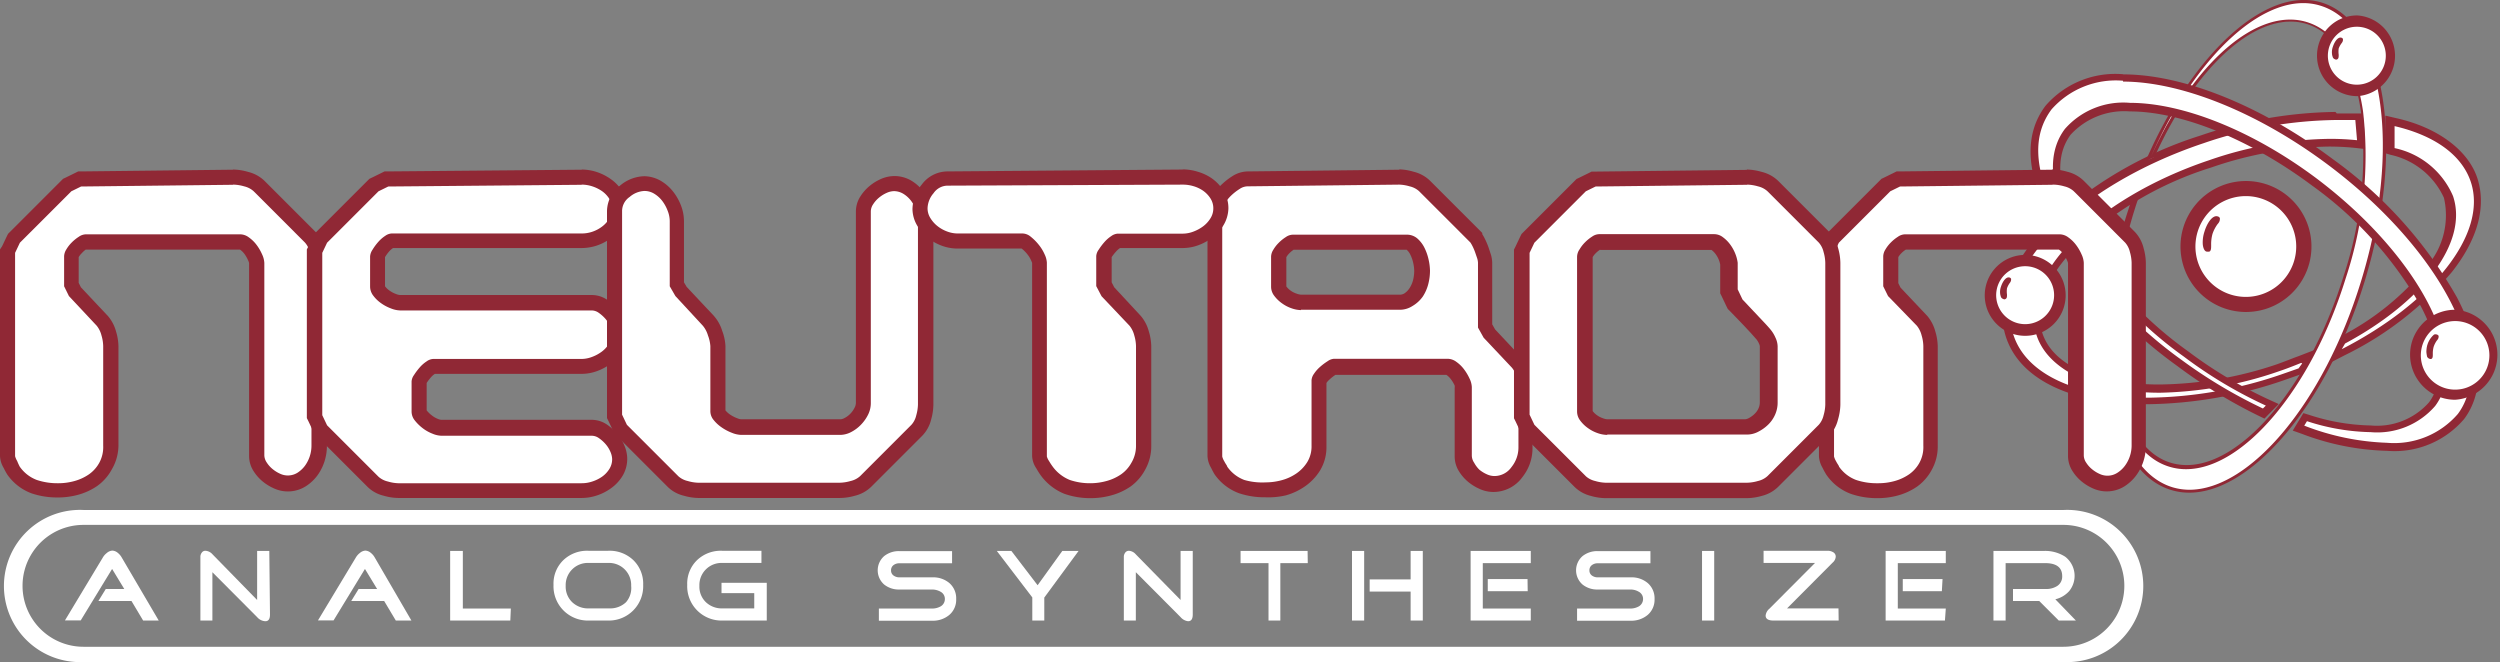 <svg xmlns="http://www.w3.org/2000/svg" viewBox="0 0 145.84 38.62"><rect x="0" y="0" width="145.84" height="38.62" fill="#808080" stroke="none"/><defs><style>.cls-1{fill:#fff;}.cls-2,.cls-3{fill:#902835;}.cls-3{stroke:#902835;stroke-miterlimit:10;stroke-width:2.46px;}</style></defs><title>neutronLogo</title><g id="Layer_2" data-name="Layer 2"><g id="Craig_Rework" data-name="Craig Rework"><g id="neutronLogo"><path class="cls-1" d="M125.35,23.39c-.51,0-1,0-1.5-.06l-.19,0-.07-.84.27,0a14.71,14.71,0,0,0,2.11.14,22.3,22.3,0,0,0,7-1.22c.31-.1.68-.25,1-.38l.9-.35-.67.94-.06,0-1,.35a24.91,24.91,0,0,1-7.81,1.37Zm-2.46-.18c-3-.45-5-1.72-5.6-3.59-1.29-3.83,3.74-9,11.2-11.5a24.93,24.93,0,0,1,7.81-1.36c.38,0,.76,0,1.13,0h.19l.14,1.64-.27,0a15,15,0,0,0-1.59-.08A22.15,22.15,0,0,0,129,9.56a20.31,20.31,0,0,0-7.89,4.63c-1.84,1.87-2.57,3.76-2,5.31.45,1.33,1.82,2.33,3.86,2.82l.14,0,.16.9Zm13.76-3.36.05,0c4.56-2.45,7-5.8,6.19-8.33a4.55,4.55,0,0,0-3.27-2.66l-.15,0,0-1.73.28.06c2.45.56,4.09,1.77,4.64,3.41,1,3.06-2.11,7.19-7.64,10l-.67.34Z"/><path class="cls-2" d="M136.29,7q.57,0,1.11,0l.1,1.18a15.21,15.21,0,0,0-1.61-.08,22.23,22.23,0,0,0-7,1.24c-6.71,2.25-11.22,6.83-10.08,10.23.49,1.47,2,2.47,4,3l.08.45c-2.78-.42-4.8-1.6-5.42-3.44-1.25-3.72,3.7-8.75,11.06-11.22A24.67,24.67,0,0,1,136.29,7m3.37.35c2.29.53,3.94,1.64,4.48,3.27,1,3.05-2.3,7.07-7.53,9.75l.19-.33c4.53-2.43,7.21-5.89,6.3-8.6a4.78,4.78,0,0,0-3.41-2.8l0-1.29m-5.39,13.85-.21.29-1,.35a24.66,24.66,0,0,1-7.74,1.36c-.51,0-1,0-1.48-.06l0-.38a14.9,14.9,0,0,0,2.14.15A22.49,22.49,0,0,0,133,21.64c.39-.13.87-.32,1.24-.47m2-14.64a25.15,25.15,0,0,0-7.88,1.38,23,23,0,0,0-8.93,5.25c-2.21,2.24-3.06,4.56-2.4,6.53s2.71,3.28,5.78,3.74l.61.09h0l.37,0c.49,0,1,.06,1.51.06a25.14,25.14,0,0,0,7.88-1.38l1-.35.13,0,.08-.11.21-.29.85-1.2-1.37.53-.22.08c-.33.13-.7.27-1,.38A22.07,22.07,0,0,1,126,22.43a14.49,14.49,0,0,1-2.08-.14l-.55-.08,0,.55,0,.38,0,.36-.11-.58-.08-.45-.05-.28-.28-.07c-2-.47-3.28-1.41-3.7-2.67-.5-1.48.21-3.28,2-5.09A20.09,20.09,0,0,1,129,9.77a21.93,21.93,0,0,1,6.85-1.22,14.83,14.83,0,0,1,1.56.08l.53.06,0-.53L137.84,7l0-.38-.38,0c-.37,0-.75,0-1.14,0Zm2.91.23,0,.57,0,1.29v.32l.3.09a4.47,4.47,0,0,1,3.12,2.51,4.54,4.54,0,0,1-1,4,15.52,15.52,0,0,1-5,4.07l-.11.06-.06.11-.19.33-.76,1.3,1.34-.69a19.23,19.23,0,0,0,6.25-4.86c1.52-1.93,2-3.81,1.49-5.43s-2.28-3-4.8-3.55l-.55-.13Z"/><path class="cls-1" d="M124.43,11.7c-.06.19-.12.38-.18.56-2.42,7.8-1.33,15.07,2.42,16.23s8.75-4.22,11.17-12S139.17,1.4,135.42.24c-3.24-1-7.44,3-10.08,9.06l.27-.12c2.41-5.35,6.11-8.71,9-7.82C138,2.42,139,9,136.8,16.15s-6.76,12-10.18,11-4.41-7.68-2.21-14.79c.07-.24.15-.48.23-.71Z"/><path class="cls-2" d="M127.71,28.74a3.61,3.61,0,0,1-1.07-.16c-1.85-.57-3.12-2.6-3.59-5.7a24.83,24.83,0,0,1,1.11-10.65c.06-.19.12-.38.18-.57v0l.44-.19-.07.19c-.09.26-.16.49-.23.71C122.32,19.4,123.28,26,126.65,27s7.89-3.85,10.07-10.91a22.48,22.48,0,0,0,1-9.63c-.41-2.76-1.53-4.55-3.15-5.06-2.79-.86-6.44,2.33-8.89,7.77v0l-.51.23.09-.21C128,3,132.25-.83,135.44.15c3.79,1.17,4.9,8.51,2.48,16.34C135.72,23.62,131.34,28.74,127.71,28.74ZM124.36,12.2l0,.1a24.65,24.65,0,0,0-1.1,10.57c.45,3,1.68,5,3.46,5.55a3.48,3.48,0,0,0,1,.15c3.54,0,7.84-5.08,10-12.12,2.4-7.74,1.34-15-2.36-16.12-3.07-.95-7.2,2.74-9.87,8.79h0c2.48-5.5,6.22-8.72,9.09-7.83,1.69.52,2.85,2.37,3.27,5.2a22.66,22.66,0,0,1-1,9.71c-2,6.49-6,11.17-9.32,11.17a3.29,3.29,0,0,1-1-.15c-3.46-1.07-4.48-7.76-2.26-14.91Z"/><path class="cls-1" d="M139.24,26.05a14.8,14.8,0,0,1-4.9-1l-.25-.09.39-.64.17.05a12.41,12.41,0,0,0,3.66.63,4.26,4.26,0,0,0,3.59-1.44c2.07-2.77-1-8.58-6.88-13-3.66-2.74-7.68-4.37-10.75-4.37a4.32,4.32,0,0,0-3.63,1.44c-.79,1.06-.87,2.51-.22,4.31l.05.15-.67.55-.12-.25c-1.27-2.61-1.33-4.63-.18-6.16a5.17,5.17,0,0,1,4.35-1.76c3.47,0,8,1.83,12.07,4.88a25,25,0,0,1,7.2,8c1.48,2.83,1.63,5.26.44,6.86a5.12,5.12,0,0,1-4.31,1.77Zm-7.33-2a29.24,29.24,0,0,1-4.78-2.92,25.45,25.45,0,0,1-6.17-6.3l-.1-.15.55-.58.15.25a22.42,22.42,0,0,0,5.94,6.28,25.82,25.82,0,0,0,4.76,2.84l.29.13-.5.51Z"/><path class="cls-2" d="M123.85,4.76c3.29,0,7.75,1.71,11.94,4.84,6.54,4.89,9.94,11.41,7.59,14.55a4.91,4.91,0,0,1-4.14,1.68,14.67,14.67,0,0,1-4.82-1l.16-.26a12.66,12.66,0,0,0,3.72.64,4.46,4.46,0,0,0,3.76-1.53c2.14-2.87-1-8.81-6.92-13.27-3.82-2.86-7.88-4.41-10.88-4.41a4.53,4.53,0,0,0-3.8,1.52c-.86,1.14-.91,2.68-.25,4.51l-.33.28c-1.21-2.49-1.32-4.43-.2-5.93a5,5,0,0,1,4.17-1.67m-2.47,9.74a22.66,22.66,0,0,0,6,6.34,25.92,25.92,0,0,0,4.8,2.87l-.17.17A28.82,28.82,0,0,1,127.27,21a25.36,25.36,0,0,1-6.12-6.24l.23-.24m2.47-10.19v0a5.38,5.38,0,0,0-4.53,1.85c-1.2,1.61-1.15,3.7.15,6.39l.25.51.43-.36.33-.28.24-.2-.11-.29c-.62-1.72-.56-3.1.19-4.1a4.23,4.23,0,0,1,3.45-1.35c3,0,7,1.62,10.62,4.32a22.13,22.13,0,0,1,6.37,7.08c1.22,2.35,1.39,4.32.46,5.57a4.05,4.05,0,0,1-3.41,1.35,12.19,12.19,0,0,1-3.59-.62l-.33-.1-.18.3-.16.26-.28.46.51.18a15,15,0,0,0,5,1,5.33,5.33,0,0,0,4.49-1.86c1.24-1.66,1.1-4.18-.42-7.09a25.22,25.22,0,0,0-7.26-8.08c-4.13-3.09-8.69-4.93-12.2-4.93Zm-2.39,9.46-.4.42-.23.24-.24.25.19.29A25.66,25.66,0,0,0,127,21.34a29.45,29.45,0,0,0,4.81,2.94l.29.14.22-.23.17-.17.44-.45-.57-.26a25.6,25.6,0,0,1-4.72-2.82,22.2,22.2,0,0,1-5.88-6.21l-.3-.5Z"/><path class="cls-1" d="M131,17.75a3.38,3.38,0,1,1,1.56-.39A3.37,3.37,0,0,1,131,17.75Z"/><path class="cls-2" d="M131,11.44a2.94,2.94,0,1,1-1.36.34,2.94,2.94,0,0,1,1.36-.34m0-.88h0a3.82,3.82,0,1,0,3.38,2,3.82,3.82,0,0,0-3.38-2Z"/><path class="cls-2" d="M129.36,12.7c.21.07-.22.38-.38.89s0,1.05-.2,1-.25-.54-.09-1.06S129.15,12.64,129.36,12.7Z"/><path class="cls-2" d="M128.81,14.68h-.06c-.14,0-.23-.2-.25-.44a2,2,0,0,1,.1-.73c.15-.5.48-1,.79-.88h0a.16.16,0,0,1,.11.1c0,.1,0,.2-.14.35a2.1,2.1,0,0,0-.29.56,2.24,2.24,0,0,0-.08.64c0,.2,0,.33-.09.39A.15.15,0,0,1,128.81,14.68Zm.5-1.89c-.13,0-.39.27-.54.76a1.79,1.79,0,0,0-.09.66c0,.15.06.25.11.28a1.41,1.41,0,0,0,0-.23,2.42,2.42,0,0,1,.09-.69,2.28,2.28,0,0,1,.32-.61,1.4,1.4,0,0,0,.11-.18Zm0,0h0l0-.09Z"/><path class="cls-1" d="M118.14,19.25a2,2,0,1,1,.94-.23A2,2,0,0,1,118.14,19.25Z"/><path class="cls-2" d="M118.14,15.53a1.69,1.69,0,1,1-.78.19,1.7,1.7,0,0,1,.78-.19m0-.66h0a2.36,2.36,0,1,0,2.09,1.26,2.36,2.36,0,0,0-2.09-1.26Z"/><path class="cls-2" d="M117.17,16.27c.12,0-.13.22-.22.52s0,.6-.12.57-.15-.31-.05-.61S117,16.23,117.17,16.27Z"/><path class="cls-2" d="M116.86,17.44h0a.21.21,0,0,1-.13-.11.88.88,0,0,1,0-.61c.1-.31.3-.59.5-.53h0a.13.13,0,0,1,.09.08c0,.07,0,.14-.08.24a1.18,1.18,0,0,0-.16.31,1.28,1.28,0,0,0,0,.36c0,.12,0,.21-.07.25A.12.12,0,0,1,116.86,17.44Zm0-.54a.87.87,0,0,0,0,.23A1.75,1.75,0,0,1,116.84,16.9Z"/><path class="cls-1" d="M143.22,23a2.3,2.3,0,1,1,1.06-.26A2.29,2.29,0,0,1,143.22,23Z"/><path class="cls-2" d="M143.22,18.73a2,2,0,1,1-.91.22,2,2,0,0,1,.91-.22m0-.66h0a2.63,2.63,0,0,0-2.51,1.85,2.63,2.63,0,0,0,2.51,3.4,2.63,2.63,0,0,0,0-5.25Z"/><path class="cls-2" d="M142.09,19.58c.14,0-.15.25-.25.6s0,.7-.14.66-.17-.36-.06-.71S142,19.53,142.09,19.58Z"/><path class="cls-2" d="M141.73,20.93h0a.23.23,0,0,1-.14-.12,1.28,1.28,0,0,1,.4-1.29.23.23,0,0,1,.18,0,.14.14,0,0,1,.09.08c0,.08,0,.15-.1.26a1.39,1.39,0,0,0-.19.37,1.48,1.48,0,0,0-.05.42c0,.14,0,.23-.07.28A.13.13,0,0,1,141.73,20.93Zm.28-1.24a.93.93,0,0,0-.27.47.91.91,0,0,0,0,.55s0-.06,0-.09a1.66,1.66,0,0,1,.06-.47,1.55,1.55,0,0,1,.22-.41Zm.06,0h0l0-.09Z"/><path class="cls-1" d="M137.51,5.27a2,2,0,1,1,.94-.23A2,2,0,0,1,137.51,5.27Z"/><path class="cls-2" d="M137.5,1.56a1.69,1.69,0,1,1-.79.19,1.69,1.69,0,0,1,.79-.19m0-.66a2.36,2.36,0,0,0-1.09.27,2.36,2.36,0,0,0,1.1,4.44,2.36,2.36,0,0,0,0-4.71Z"/><path class="cls-2" d="M136.53,2.29c.12,0-.13.22-.22.52s0,.61-.12.57-.15-.31-.05-.61S136.41,2.25,136.53,2.29Z"/><path class="cls-2" d="M136.22,3.46h0a.21.21,0,0,1-.13-.11.89.89,0,0,1,0-.62c.1-.31.3-.59.5-.53h0a.13.13,0,0,1,.09.08c0,.07,0,.14-.08.24a1.17,1.17,0,0,0-.17.31,1.3,1.3,0,0,0,0,.36c0,.12,0,.21-.07.26A.12.12,0,0,1,136.22,3.46Zm0-.55a.87.87,0,0,0,0,.25A1.8,1.8,0,0,1,136.2,2.91Z"/><path class="cls-3" d="M119.85,12.51"/><path class="cls-1" d="M120.37,38.62H4.88a4.44,4.44,0,1,1,0-8.87h115.5a4.44,4.44,0,1,1,0,8.87Zm-115.5-8a3.55,3.55,0,1,0,0,7.11h115.5a3.55,3.55,0,1,0,0-7.11Z"/><path class="cls-1" d="M9.26,36.2H8.35l-.68-1.14H5.74l.43-.7H7.25l-.71-1.17-1.83,3H3.79L6,32.52a.91.91,0,0,1,.23-.26.55.55,0,0,1,.32-.14.53.53,0,0,1,.32.13.94.94,0,0,1,.23.27Z"/><path class="cls-1" d="M15.75,35.85c0,.26-.09.39-.27.39A.67.67,0,0,1,15,36l-2.61-2.62V36.2h-.7V32.49a.4.4,0,0,1,.08-.25.25.25,0,0,1,.22-.11.6.6,0,0,1,.41.21L15,35V32.14h.71Z"/><path class="cls-1" d="M24,36.2h-.91l-.68-1.14H20.49l.43-.7H22l-.71-1.17-1.83,3h-.91l2.21-3.67a.93.93,0,0,1,.23-.26.55.55,0,0,1,.32-.14.53.53,0,0,1,.32.13.93.93,0,0,1,.23.27Z"/><path class="cls-1" d="M29.77,36.2H26.26V32.14H27v3.36h2.8Z"/><path class="cls-1" d="M37.52,34.12a2,2,0,0,1-.58,1.49,2,2,0,0,1-1.47.59H34.34a2,2,0,0,1-1.47-.59,2,2,0,0,1-.58-1.49,1.9,1.9,0,0,1,.57-1.44,2,2,0,0,1,1.47-.55h1.14a2,2,0,0,1,1.48.55A1.91,1.91,0,0,1,37.52,34.12Zm-.7.06a1.29,1.29,0,0,0-1.35-1.34H34.34A1.29,1.29,0,0,0,33,34.18a1.26,1.26,0,0,0,.38.95,1.34,1.34,0,0,0,1,.36h1.14a1.34,1.34,0,0,0,1-.36A1.26,1.26,0,0,0,36.82,34.18Z"/><path class="cls-1" d="M44.73,36.2H42.14a2,2,0,0,1-1.47-.59,2,2,0,0,1-.58-1.49,1.9,1.9,0,0,1,.57-1.44,2,2,0,0,1,1.47-.55h2.29v.71H42.14a1.29,1.29,0,0,0-1.34,1.34,1.25,1.25,0,0,0,.38.95,1.34,1.34,0,0,0,1,.36H44v-.89H42.09V34h2.64Z"/><path class="cls-1" d="M55.78,34.95a1.16,1.16,0,0,1-.41.93,1.49,1.49,0,0,1-1,.33h-3.1v-.71h3.1a1,1,0,0,0,.51-.13.49.49,0,0,0,.24-.43.47.47,0,0,0-.25-.42,1,1,0,0,0-.5-.13H52.47a1.36,1.36,0,0,1-.89-.29,1.1,1.1,0,0,1,0-1.66,1.37,1.37,0,0,1,.89-.29h3.07v.71H52.47a.54.54,0,0,0-.35.11.37.37,0,0,0-.14.3.36.36,0,0,0,.14.3.57.57,0,0,0,.35.11h1.92a1.45,1.45,0,0,1,1,.34A1.18,1.18,0,0,1,55.78,34.95Z"/><path class="cls-1" d="M62.92,32.14l-2,2.72V36.2h-.7V34.85l-2.07-2.71H59l1.53,2,1.44-2Z"/><path class="cls-1" d="M69.58,35.85c0,.26-.09.39-.27.39a.68.68,0,0,1-.44-.24l-2.61-2.62V36.2h-.7V32.49a.4.4,0,0,1,.08-.25.26.26,0,0,1,.22-.11.59.59,0,0,1,.4.21L68.87,35V32.14h.71Z"/><path class="cls-1" d="M76.29,32.85h-1.6V36.2H74V32.85H72.37v-.71h3.91Z"/><path class="cls-1" d="M79.58,36.2h-.71V32.14h.71Zm3.42,0h-.71V34.51H79.9V33.8h2.39V32.14H83Z"/><path class="cls-1" d="M89.3,36.2H85.79V32.14H89.3v.71H86.5v2.65H89.3Zm-.18-1.71H86.79v-.71h2.32Z"/><path class="cls-1" d="M96.52,34.95a1.16,1.16,0,0,1-.41.93,1.49,1.49,0,0,1-1,.33H92v-.71h3.1a1,1,0,0,0,.51-.13.5.5,0,0,0,.24-.43.47.47,0,0,0-.25-.42.94.94,0,0,0-.5-.13H93.21a1.36,1.36,0,0,1-.89-.29,1.1,1.1,0,0,1,0-1.66,1.37,1.37,0,0,1,.89-.29h3.07v.71H93.21a.54.54,0,0,0-.35.11.37.37,0,0,0-.14.3.36.36,0,0,0,.14.3.56.56,0,0,0,.35.11h1.92a1.45,1.45,0,0,1,1,.34A1.18,1.18,0,0,1,96.52,34.95Z"/><path class="cls-1" d="M100,36.2h-.71V32.14H100Z"/><path class="cls-1" d="M107.26,36.2h-3.8q-.46,0-.46-.29a.6.6,0,0,1,.22-.4l2.66-2.67h-3v-.71h3.74a.61.61,0,0,1,.31.08.29.29,0,0,1,.16.26.5.5,0,0,1-.18.35l-2.66,2.67h3Z"/><path class="cls-1" d="M113.46,36.2H110V32.14h3.51v.71h-2.8v2.65h2.8Zm-.18-1.71H111v-.71h2.32Z"/><path class="cls-1" d="M121.1,36.2h-1l-1.14-1.14h-1.53v-.7h1.91a1.19,1.19,0,0,0,.66-.17.65.65,0,0,0,.3-.58q0-.76-1-.76H117V36.2h-.71V32.14h2.92a2.16,2.16,0,0,1,1.27.34,1.41,1.41,0,0,1,.23,2,1.57,1.57,0,0,1-.81.48Z"/><path class="cls-1" d="M73.84,28.62a4.23,4.23,0,0,1-1.39-.22,2.56,2.56,0,0,1-1.2-.94l0,0a3.91,3.91,0,0,1-.19-.35,1.07,1.07,0,0,1-.16-.48V12.33a1.34,1.34,0,0,1,.22-.69,2.68,2.68,0,0,1,.46-.57,3.52,3.52,0,0,1,.54-.43,1.28,1.28,0,0,1,.68-.22l8.84-.1a2.8,2.8,0,0,1,.73.12,1.66,1.66,0,0,1,.75.4l3.06,3,0,0a2.65,2.65,0,0,1,.16.28,3.56,3.56,0,0,1,.16.38l.12.37a1.38,1.38,0,0,1,.07.4V19l.25.44,1.61,1.71a1.91,1.91,0,0,1,.39.73,2.62,2.62,0,0,1,.12.73v3.52a2.26,2.26,0,0,1-.49,1.39,1.67,1.67,0,0,1-1.37.7,1.51,1.51,0,0,1-.62-.14,2.36,2.36,0,0,1-.54-.33,2.1,2.1,0,0,1-.44-.49,1.21,1.21,0,0,1-.21-.66v-4a.81.81,0,0,0-.09-.31,2.44,2.44,0,0,0-.27-.46,1.56,1.56,0,0,0-.35-.34.47.47,0,0,0-.23-.1H77.83a.69.69,0,0,0-.13.07,3,3,0,0,0-.39.29,1.53,1.53,0,0,0-.28.32.48.48,0,0,0-.07.14V26a2.19,2.19,0,0,1-.31,1.17,2.69,2.69,0,0,1-.75.8,3.21,3.21,0,0,1-1,.46A4,4,0,0,1,73.84,28.62Zm1.57-14.5a.36.36,0,0,0-.16.07,2,2,0,0,0-.34.27,1.59,1.59,0,0,0-.26.33.38.38,0,0,0-.07.17v1.75a.44.44,0,0,0,.09.27,1.57,1.57,0,0,0,.35.34,1.72,1.72,0,0,0,.46.24,1.3,1.3,0,0,0,.4.08h5.73a.92.92,0,0,0,.54-.14,1.51,1.51,0,0,0,.42-.43,2,2,0,0,0,.26-.6,2.7,2.7,0,0,0,.09-.67,2.76,2.76,0,0,0-.07-.55,2.54,2.54,0,0,0-.21-.59,1.33,1.33,0,0,0-.32-.41.49.49,0,0,0-.33-.11Z"/><path class="cls-2" d="M81.63,10.77a2.4,2.4,0,0,1,.6.1,1.24,1.24,0,0,1,.55.28l3,3a2.27,2.27,0,0,1,.13.23,3.17,3.17,0,0,1,.14.33l.12.35a1,1,0,0,1,.05.27v3.78l.33.59,1.65,1.75a1.46,1.46,0,0,1,.28.55,2.19,2.19,0,0,1,.1.6v3.52a1.82,1.82,0,0,1-.4,1.12,1.22,1.22,0,0,1-1,.53,1.07,1.07,0,0,1-.44-.1,1.91,1.91,0,0,1-.44-.27A1.65,1.65,0,0,1,86,27a.77.77,0,0,1-.14-.42v-4a1.23,1.23,0,0,0-.13-.49,2.89,2.89,0,0,0-.32-.54,2,2,0,0,0-.45-.44.87.87,0,0,0-.49-.18H77.82a.72.72,0,0,0-.37.14,3.43,3.43,0,0,0-.44.33,2,2,0,0,0-.36.41.73.73,0,0,0-.14.37V26a1.76,1.76,0,0,1-.24.94,2.24,2.24,0,0,1-.63.67,2.77,2.77,0,0,1-.86.4,3.57,3.57,0,0,1-.94.13A3.78,3.78,0,0,1,72.59,28a2.12,2.12,0,0,1-1-.78c0-.05-.09-.15-.17-.31a1,1,0,0,1-.12-.28V12.33a.92.92,0,0,1,.15-.46,2.24,2.24,0,0,1,.39-.48,3.07,3.07,0,0,1,.48-.37.85.85,0,0,1,.45-.15l8.85-.1m-5.73,7.3h5.73a1.36,1.36,0,0,0,.78-.22A1.94,1.94,0,0,0,83,17.3a2.44,2.44,0,0,0,.32-.73,3.12,3.12,0,0,0,.1-.78,3.16,3.16,0,0,0-.08-.64,3,3,0,0,0-.24-.69,1.77,1.77,0,0,0-.42-.55.93.93,0,0,0-.62-.22H75.41a.75.75,0,0,0-.4.14,2.4,2.4,0,0,0-.41.33,2,2,0,0,0-.32.41.79.79,0,0,0-.13.4v1.75a.87.87,0,0,0,.18.53,2,2,0,0,0,.45.44,2.14,2.14,0,0,0,.58.3,1.74,1.74,0,0,0,.54.1m5.73-8.19h0l-8.84.1a1.72,1.72,0,0,0-.92.29,4,4,0,0,0-.61.48,3.12,3.12,0,0,0-.54.66,1.77,1.77,0,0,0-.28.92V26.61a1.47,1.47,0,0,0,.21.68,4.21,4.21,0,0,0,.21.39v0l0,0a3,3,0,0,0,1.41,1.09,4.68,4.68,0,0,0,1.54.24A4.48,4.48,0,0,0,75,28.9a3.66,3.66,0,0,0,1.13-.53,3.13,3.13,0,0,0,.88-.93,2.63,2.63,0,0,0,.37-1.4v-3.7h0a1.08,1.08,0,0,1,.2-.22h0a2.56,2.56,0,0,1,.32-.25h6.48l0,0a1.1,1.1,0,0,1,.25.24,2,2,0,0,1,.23.38.7.7,0,0,1,0,.14v4a1.64,1.64,0,0,0,.28.91,2.54,2.54,0,0,0,.53.59,2.81,2.81,0,0,0,.64.39,1.94,1.94,0,0,0,.79.18,2.09,2.09,0,0,0,1.72-.88,2.69,2.69,0,0,0,.58-1.65V22.62a3.06,3.06,0,0,0-.14-.85,2.34,2.34,0,0,0-.47-.88h0l-1.57-1.67-.17-.3V15.34a1.8,1.8,0,0,0-.09-.53l-.13-.39a4.06,4.06,0,0,0-.18-.43,3,3,0,0,0-.18-.33l0-.07-.06-.06-3-3a2.07,2.07,0,0,0-.94-.51,3.23,3.23,0,0,0-.84-.14Zm-6.14,4.67h6.57a.89.89,0,0,1,.21.28,2.05,2.05,0,0,1,.17.48,2.31,2.31,0,0,1,.06.46,2.25,2.25,0,0,1-.07.56,1.57,1.57,0,0,1-.21.47,1.05,1.05,0,0,1-.3.3.52.52,0,0,1-.29.07H75.9a.89.89,0,0,1-.26-.06,1.25,1.25,0,0,1-.34-.17,1.14,1.14,0,0,1-.26-.25h0V15h0a1.14,1.14,0,0,1,.18-.23h0a1.52,1.52,0,0,1,.26-.21Z"/><path class="cls-1" d="M109.58,28.62a4.24,4.24,0,0,1-1.39-.22,2.56,2.56,0,0,1-1.2-.94l0,0a4,4,0,0,1-.19-.35,1.07,1.07,0,0,1-.16-.48v-12l.36-.75,3.14-3.11.72-.36,8.95-.1a2.87,2.87,0,0,1,.75.12,1.65,1.65,0,0,1,.75.4l3,3a1.64,1.64,0,0,1,.4.75,2.87,2.87,0,0,1,.12.75V26a2.46,2.46,0,0,1-.47,1.43,2.11,2.11,0,0,1-.55.52,1.51,1.51,0,0,1-1.45.1,2.37,2.37,0,0,1-.53-.33,2.09,2.09,0,0,1-.44-.49,1.2,1.2,0,0,1-.21-.66V15.34a.88.88,0,0,0-.09-.33,2.26,2.26,0,0,0-.27-.46,1.52,1.52,0,0,0-.35-.34.46.46,0,0,0-.23-.1h-9.05a.36.36,0,0,0-.16.07,2,2,0,0,0-.34.28,1.57,1.57,0,0,0-.25.32.38.38,0,0,0-.07.18V16.6l.21.41,1.6,1.7a1.9,1.9,0,0,1,.39.75,2.74,2.74,0,0,1,.12.74V26a2.35,2.35,0,0,1-.29,1.17,2.43,2.43,0,0,1-.74.82,3.25,3.25,0,0,1-1,.45A4,4,0,0,1,109.58,28.62Z"/><path class="cls-2" d="M119.79,10.77a2.47,2.47,0,0,1,.63.1,1.24,1.24,0,0,1,.55.28l3,3a1.23,1.23,0,0,1,.28.55,2.47,2.47,0,0,1,.1.63V26a2,2,0,0,1-.39,1.17,1.66,1.66,0,0,1-.44.41,1.06,1.06,0,0,1-.59.17,1.07,1.07,0,0,1-.44-.1,1.92,1.92,0,0,1-.44-.27,1.63,1.63,0,0,1-.35-.39.77.77,0,0,1-.14-.42V15.34a1.31,1.31,0,0,0-.13-.5,2.72,2.72,0,0,0-.32-.55,2,2,0,0,0-.45-.44.86.86,0,0,0-.49-.18h-9.05a.75.75,0,0,0-.4.14,2.4,2.4,0,0,0-.41.33,2,2,0,0,0-.32.41.8.8,0,0,0-.13.4v1.75l.28.57L111.82,19a1.45,1.45,0,0,1,.28.57,2.33,2.33,0,0,1,.1.62V26a1.91,1.91,0,0,1-.23,1,2,2,0,0,1-.6.67,2.8,2.8,0,0,1-.84.39,3.53,3.53,0,0,1-1,.13,3.78,3.78,0,0,1-1.25-.19,2.12,2.12,0,0,1-1-.78c0-.05-.09-.15-.17-.31a1.08,1.08,0,0,1-.12-.28V14.75l.28-.59,3-3,.57-.28,8.85-.1m0-.88h0l-8.85.1h-.2l-.18.09-.57.28-.13.06-.1.1-3,3-.11.11-.07.14-.28.59-.09.18V26.61a1.5,1.5,0,0,0,.21.68,4.27,4.27,0,0,0,.22.4v0l0,0A3,3,0,0,0,108,28.82a4.68,4.68,0,0,0,1.54.24,4.43,4.43,0,0,0,1.19-.16,3.7,3.7,0,0,0,1.1-.51,2.87,2.87,0,0,0,.87-1,2.79,2.79,0,0,0,.34-1.38V20.2a3.16,3.16,0,0,0-.14-.86,2.33,2.33,0,0,0-.47-.91h0l-1.56-1.65-.13-.26V15h0a1.12,1.12,0,0,1,.18-.23h0a1.52,1.52,0,0,1,.26-.21h8.93l0,0a1.09,1.09,0,0,1,.25.24,1.84,1.84,0,0,1,.22.38.8.8,0,0,1,.06.16V26.61a1.64,1.64,0,0,0,.28.9,2.53,2.53,0,0,0,.53.59,2.83,2.83,0,0,0,.64.39,1.95,1.95,0,0,0,1.86-.13,2.56,2.56,0,0,0,.67-.63,2.9,2.9,0,0,0,.56-1.69V15.34a3.29,3.29,0,0,0-.13-.86,2.07,2.07,0,0,0-.51-.95l-3-3a2.06,2.06,0,0,0-.94-.51,3.31,3.31,0,0,0-.87-.14Z"/><path class="cls-1" d="M3.4,28.62A4.23,4.23,0,0,1,2,28.4a2.56,2.56,0,0,1-1.2-.94v0a3.72,3.72,0,0,1-.19-.35,1.08,1.08,0,0,1-.16-.48v-12L.8,13.9l3.14-3.11.72-.36,8.95-.1a2.87,2.87,0,0,1,.75.12,1.66,1.66,0,0,1,.75.4l3,3a1.65,1.65,0,0,1,.4.75,2.89,2.89,0,0,1,.12.75V26a2.49,2.49,0,0,1-.47,1.43,2.12,2.12,0,0,1-.55.52,1.51,1.51,0,0,1-1.45.1,2.36,2.36,0,0,1-.54-.33,2.07,2.07,0,0,1-.44-.49,1.21,1.21,0,0,1-.21-.66V15.34a.89.89,0,0,0-.09-.33,2.29,2.29,0,0,0-.27-.47,1.54,1.54,0,0,0-.35-.34.47.47,0,0,0-.23-.1H5a.36.36,0,0,0-.16.07,2,2,0,0,0-.34.28,1.57,1.57,0,0,0-.25.32.39.39,0,0,0-.07.18V16.6l.21.41L6,18.72a1.88,1.88,0,0,1,.39.75,2.71,2.71,0,0,1,.12.74V26a2.35,2.35,0,0,1-.29,1.17,2.41,2.41,0,0,1-.74.82,3.24,3.24,0,0,1-1,.45A4,4,0,0,1,3.4,28.62Z"/><path class="cls-2" d="M13.61,10.77a2.46,2.46,0,0,1,.63.1,1.25,1.25,0,0,1,.55.28l3,3a1.25,1.25,0,0,1,.28.55,2.48,2.48,0,0,1,.1.63V26a2,2,0,0,1-.1.62,2,2,0,0,1-.28.55,1.67,1.67,0,0,1-.44.41,1.06,1.06,0,0,1-1,.06,1.92,1.92,0,0,1-.44-.27,1.62,1.62,0,0,1-.35-.39.78.78,0,0,1-.14-.42V15.34a1.31,1.31,0,0,0-.13-.5,2.75,2.75,0,0,0-.32-.55,2,2,0,0,0-.45-.44.86.86,0,0,0-.49-.18H5a.75.75,0,0,0-.4.14,2.45,2.45,0,0,0-.41.33,2,2,0,0,0-.32.41.8.8,0,0,0-.13.4v1.75l.28.57L5.64,19a1.46,1.46,0,0,1,.28.57,2.31,2.31,0,0,1,.1.62V26a1.91,1.91,0,0,1-.23,1,2,2,0,0,1-.6.67,2.79,2.79,0,0,1-.84.39,3.52,3.52,0,0,1-1,.13A3.78,3.78,0,0,1,2.15,28a2.12,2.12,0,0,1-1-.78A3.5,3.5,0,0,1,1,26.89a1.06,1.06,0,0,1-.12-.28V14.75l.28-.59,3-3,.57-.28,8.85-.1m0-.88h0L4.76,10h-.2l-.18.09-.57.28-.13.06-.1.1-3,3-.11.11-.07.14-.28.59L0,14.55V26.61a1.46,1.46,0,0,0,.21.68,4,4,0,0,0,.22.4v0a3,3,0,0,0,1.41,1.09,4.67,4.67,0,0,0,1.54.24,4.41,4.41,0,0,0,1.19-.16,3.68,3.68,0,0,0,1.1-.51,2.85,2.85,0,0,0,.87-1A2.78,2.78,0,0,0,6.91,26V20.2a3.14,3.14,0,0,0-.14-.86,2.31,2.31,0,0,0-.47-.9h0L4.72,16.76l-.13-.26V15h0a1.14,1.14,0,0,1,.18-.23A1.57,1.57,0,0,1,5,14.56H14l0,0a1.11,1.11,0,0,1,.25.24,1.86,1.86,0,0,1,.22.38.82.82,0,0,1,.06.16V26.61a1.65,1.65,0,0,0,.28.9,2.5,2.5,0,0,0,.53.59,2.81,2.81,0,0,0,.64.39,1.95,1.95,0,0,0,1.87-.13,2.56,2.56,0,0,0,.67-.63A2.93,2.93,0,0,0,19.07,26V15.34a3.31,3.31,0,0,0-.14-.86,2.08,2.08,0,0,0-.51-.94l-3-3a2.08,2.08,0,0,0-.94-.51,3.3,3.3,0,0,0-.87-.14Z"/><path class="cls-1" d="M23.23,28.62a2.76,2.76,0,0,1-.72-.12,1.63,1.63,0,0,1-.75-.4L18.67,25l-.36-.75V14.65l.36-.75,3.14-3.11.72-.36,11.39-.1a2.42,2.42,0,0,1,.76.12,2.63,2.63,0,0,1,.68.34,2,2,0,0,1,.54.56,1.5,1.5,0,0,1,.24.83,1.53,1.53,0,0,1-.23.81,2.12,2.12,0,0,1-.54.59,2.45,2.45,0,0,1-.69.36,2.39,2.39,0,0,1-.76.13H22.84a.59.59,0,0,0-.13.07,1.54,1.54,0,0,0-.32.28,2.71,2.71,0,0,0-.29.39A.54.54,0,0,0,22,15v1.74a.44.44,0,0,0,.09.27,1.57,1.57,0,0,0,.35.34,2,2,0,0,0,.48.25,1.13,1.13,0,0,0,.39.09H34.52a1.16,1.16,0,0,1,.66.22,2.62,2.62,0,0,1,.47.42,2.15,2.15,0,0,1,.36.57,1.46,1.46,0,0,1-.09,1.41,2.14,2.14,0,0,1-.54.58,2.7,2.7,0,0,1-.68.37,2.21,2.21,0,0,1-.77.14H25.26a.62.62,0,0,0-.13.07,1.5,1.5,0,0,0-.32.28,3.3,3.3,0,0,0-.29.39.45.45,0,0,0-.07.14V24a.39.39,0,0,0,.1.25,2.11,2.11,0,0,0,.38.37,1.84,1.84,0,0,0,.46.26,1,1,0,0,0,.37.09h8.77a1.16,1.16,0,0,1,.66.22,2.53,2.53,0,0,1,.47.42,2.15,2.15,0,0,1,.36.57,1.54,1.54,0,0,1,.14.6,1.5,1.5,0,0,1-.24.83,2,2,0,0,1-.54.56,2.61,2.61,0,0,1-.68.34,2.39,2.39,0,0,1-.76.12Z"/><path class="cls-2" d="M33.93,10.77a2,2,0,0,1,.62.1,2.2,2.2,0,0,1,.57.28,1.57,1.57,0,0,1,.42.44,1.06,1.06,0,0,1,.17.59,1.09,1.09,0,0,1-.17.58,1.67,1.67,0,0,1-.42.46,2,2,0,0,1-.57.3,1.93,1.93,0,0,1-.62.1H22.84a.72.72,0,0,0-.37.14,2,2,0,0,0-.41.36,3.15,3.15,0,0,0-.33.45.79.79,0,0,0-.14.39v1.75a.87.87,0,0,0,.18.53,2,2,0,0,0,.45.44,2.46,2.46,0,0,0,.58.31,1.56,1.56,0,0,0,.54.12H34.52a.72.72,0,0,1,.41.14,2.16,2.16,0,0,1,.39.35,1.69,1.69,0,0,1,.28.45,1.13,1.13,0,0,1,.1.42,1.09,1.09,0,0,1-.17.58,1.69,1.69,0,0,1-.42.46,2.25,2.25,0,0,1-.57.31,1.76,1.76,0,0,1-.62.12H25.26a.72.72,0,0,0-.37.14,1.94,1.94,0,0,0-.41.36,3.74,3.74,0,0,0-.33.44.72.72,0,0,0-.14.37V24a.83.83,0,0,0,.19.53,2.54,2.54,0,0,0,.46.45,2.26,2.26,0,0,0,.57.32,1.45,1.45,0,0,0,.53.12h8.77a.73.73,0,0,1,.41.14,2.09,2.09,0,0,1,.39.35,1.69,1.69,0,0,1,.28.45,1.13,1.13,0,0,1,.1.42,1.06,1.06,0,0,1-.17.59,1.57,1.57,0,0,1-.42.44,2.15,2.15,0,0,1-.57.28,1.93,1.93,0,0,1-.62.1H23.23a2.37,2.37,0,0,1-.6-.1,1.23,1.23,0,0,1-.55-.28l-3-3-.28-.59V14.75l.28-.59,3-3,.57-.28,11.29-.1m0-.88h0L22.63,10h-.2l-.18.09-.57.28-.13.06-.1.1-3,3-.11.11-.07.14-.28.59-.09.18v9.84l.09.18.28.59.07.14.11.11,3,3a2,2,0,0,0,.94.51,3.17,3.17,0,0,0,.84.13h10.7a2.83,2.83,0,0,0,.9-.15,3,3,0,0,0,.79-.4,2.45,2.45,0,0,0,.66-.68,1.93,1.93,0,0,0,.31-1.07,2,2,0,0,0-.17-.77,2.59,2.59,0,0,0-.43-.69,3,3,0,0,0-.55-.5,1.59,1.59,0,0,0-.91-.3H25.75a.61.61,0,0,1-.2-.05h0a1.39,1.39,0,0,1-.35-.2,1.68,1.68,0,0,1-.31-.3h0V22.34a2.88,2.88,0,0,1,.25-.33,1.07,1.07,0,0,1,.23-.2h8.56a2.65,2.65,0,0,0,.92-.17,3.14,3.14,0,0,0,.79-.43,2.57,2.57,0,0,0,.65-.7,1.9,1.9,0,0,0,.13-1.81A2.59,2.59,0,0,0,36,18a3.07,3.07,0,0,0-.55-.49,1.6,1.6,0,0,0-.92-.3H23.33a.73.73,0,0,1-.23-.06,1.58,1.58,0,0,1-.38-.2,1.14,1.14,0,0,1-.26-.25h0V15a2.29,2.29,0,0,1,.24-.33,1.11,1.11,0,0,1,.23-.2h11a2.83,2.83,0,0,0,.9-.15,2.89,2.89,0,0,0,.81-.43,2.55,2.55,0,0,0,.65-.7,2,2,0,0,0,.3-1,1.93,1.93,0,0,0-.31-1.07,2.46,2.46,0,0,0-.66-.68,3.1,3.1,0,0,0-.79-.4,2.86,2.86,0,0,0-.9-.15Z"/><path class="cls-1" d="M40.72,28.62A2.78,2.78,0,0,1,40,28.5a1.63,1.63,0,0,1-.75-.4L36.16,25l-.36-.75v-12a1.48,1.48,0,0,1,.6-1.18,1.84,1.84,0,0,1,1.15-.44,1.53,1.53,0,0,1,.81.23,2.16,2.16,0,0,1,.58.54,2.72,2.72,0,0,1,.37.68,2.13,2.13,0,0,1,.14.75v3.69l.25.42,1.61,1.71a1.92,1.92,0,0,1,.39.72,2.49,2.49,0,0,1,.16.76V24a.38.38,0,0,0,.1.23,1.7,1.7,0,0,0,.38.35,2.33,2.33,0,0,0,.5.26,1.13,1.13,0,0,0,.39.09H49a1,1,0,0,0,.45-.12,1.75,1.75,0,0,0,.46-.35,1.88,1.88,0,0,0,.33-.48,1.06,1.06,0,0,0,.11-.47V12.33a1.21,1.21,0,0,1,.21-.66,2.1,2.1,0,0,1,.44-.49,2.33,2.33,0,0,1,.54-.33,1.5,1.5,0,0,1,1.44.1,2.11,2.11,0,0,1,.55.52A2.46,2.46,0,0,1,54,12.9V23.6a2.89,2.89,0,0,1-.12.75,1.64,1.64,0,0,1-.4.75l-3,3a1.64,1.64,0,0,1-.75.4,2.86,2.86,0,0,1-.75.12Z"/><path class="cls-2" d="M52.13,11.15a1.07,1.07,0,0,1,.59.17,1.66,1.66,0,0,1,.44.41,2,2,0,0,1,.39,1.17V23.6a2.49,2.49,0,0,1-.1.63,1.23,1.23,0,0,1-.28.55l-3,3a1.23,1.23,0,0,1-.55.28,2.42,2.42,0,0,1-.63.1H40.72a2.39,2.39,0,0,1-.6-.1,1.22,1.22,0,0,1-.55-.28l-3-3-.28-.59V12.33a1,1,0,0,1,.44-.84,1.41,1.41,0,0,1,.87-.35,1.09,1.09,0,0,1,.58.17,1.71,1.71,0,0,1,.46.42,2.26,2.26,0,0,1,.31.57,1.68,1.68,0,0,1,.12.59v3.81l.33.57L41,19a1.57,1.57,0,0,1,.3.57,2.15,2.15,0,0,1,.14.62V24a.8.8,0,0,0,.19.5,2.15,2.15,0,0,0,.48.44,2.76,2.76,0,0,0,.59.31,1.56,1.56,0,0,0,.54.12H49a1.41,1.41,0,0,0,.66-.17,2.2,2.2,0,0,0,.58-.44,2.31,2.31,0,0,0,.41-.59,1.5,1.5,0,0,0,.15-.66V12.33a.77.77,0,0,1,.14-.42,1.65,1.65,0,0,1,.35-.39,1.89,1.89,0,0,1,.44-.27,1.07,1.07,0,0,1,.44-.1m0-.88a2,2,0,0,0-.8.18,2.77,2.77,0,0,0-.63.39,2.54,2.54,0,0,0-.53.59,1.63,1.63,0,0,0-.28.9V23.49a.62.62,0,0,1-.07.28,1.43,1.43,0,0,1-.25.36,1.31,1.31,0,0,1-.35.26.53.53,0,0,1-.25.07H43.24a.77.77,0,0,1-.23-.06,1.9,1.9,0,0,1-.41-.21,1.26,1.26,0,0,1-.28-.25h0V20.2a2.84,2.84,0,0,0-.19-.9,2.36,2.36,0,0,0-.5-.89l-1.57-1.67-.16-.27V12.9a2.57,2.57,0,0,0-.17-.9,3.15,3.15,0,0,0-.43-.78,2.6,2.6,0,0,0-.7-.64,2,2,0,0,0-1-.3,2.27,2.27,0,0,0-1.42.54,1.9,1.9,0,0,0-.77,1.53V24.39l.09.18.28.59.07.14.11.11,3,3a2,2,0,0,0,.94.51,3.2,3.2,0,0,0,.84.13H49a3.25,3.25,0,0,0,.87-.13,2.06,2.06,0,0,0,.94-.51l3-3a2.06,2.06,0,0,0,.51-.94,3.33,3.33,0,0,0,.13-.87V12.9a2.9,2.9,0,0,0-.56-1.7,2.54,2.54,0,0,0-.66-.62,1.94,1.94,0,0,0-1.07-.31Z"/><path class="cls-1" d="M63.65,28.62a4.09,4.09,0,0,1-1.4-.22,2.75,2.75,0,0,1-1.19-.93,3.82,3.82,0,0,1-.24-.37,1,1,0,0,1-.19-.49V15.32a.88.88,0,0,0-.09-.3,2,2,0,0,0-.29-.47,2.49,2.49,0,0,0-.39-.39.38.38,0,0,0-.2-.1H55.86a2.2,2.2,0,0,1-.77-.14,2.51,2.51,0,0,1-.67-.38,2.21,2.21,0,0,1-.51-.58,1.5,1.5,0,0,1-.23-.81A1.84,1.84,0,0,1,54.11,11a1.45,1.45,0,0,1,1.16-.6L69,10.33a2.65,2.65,0,0,1,.74.11,2.39,2.39,0,0,1,.69.33,2.06,2.06,0,0,1,.54.56,1.49,1.49,0,0,1,.24.83A1.52,1.52,0,0,1,71,13a2.13,2.13,0,0,1-.53.58,2.76,2.76,0,0,1-.68.37,2.21,2.21,0,0,1-.77.14H65.2a.51.51,0,0,0-.13.07,1.55,1.55,0,0,0-.32.28,3.42,3.42,0,0,0-.3.39.45.45,0,0,0-.07.14v1.63l.23.44,1.6,1.7a1.89,1.89,0,0,1,.39.75,2.73,2.73,0,0,1,.12.74V26a2.35,2.35,0,0,1-.29,1.17,2.43,2.43,0,0,1-.74.82,3.23,3.23,0,0,1-1,.45A4,4,0,0,1,63.65,28.62Z"/><path class="cls-2" d="M69,10.77a2.19,2.19,0,0,1,.62.09,1.94,1.94,0,0,1,.57.27,1.61,1.61,0,0,1,.42.44,1.06,1.06,0,0,1,.17.59,1.08,1.08,0,0,1-.17.58,1.69,1.69,0,0,1-.42.46,2.3,2.3,0,0,1-.57.31,1.76,1.76,0,0,1-.62.12H65.2a.72.72,0,0,0-.37.14,2,2,0,0,0-.41.36,3.83,3.83,0,0,0-.33.44.72.72,0,0,0-.14.37v1.75l.31.59L65.89,19a1.47,1.47,0,0,1,.28.57,2.32,2.32,0,0,1,.1.62V26A1.91,1.91,0,0,1,66,27a2,2,0,0,1-.6.67,2.78,2.78,0,0,1-.85.39,3.56,3.56,0,0,1-.94.13A3.64,3.64,0,0,1,62.41,28a2.31,2.31,0,0,1-1-.78,3.49,3.49,0,0,1-.21-.32.9.9,0,0,1-.13-.27V15.32a1.28,1.28,0,0,0-.13-.48,2.46,2.46,0,0,0-.35-.57,2.92,2.92,0,0,0-.46-.46.77.77,0,0,0-.48-.19H55.86a1.75,1.75,0,0,1-.62-.12,2,2,0,0,1-.55-.31,1.76,1.76,0,0,1-.41-.46,1.07,1.07,0,0,1-.17-.58,1.41,1.41,0,0,1,.35-.88,1,1,0,0,1,.81-.44L69,10.77m0-.88h0L55.27,10a1.87,1.87,0,0,0-1.5.77,2.28,2.28,0,0,0-.54,1.43,1.94,1.94,0,0,0,.3,1,2.63,2.63,0,0,0,.61.69,2.94,2.94,0,0,0,.79.44,2.64,2.64,0,0,0,.93.17H59.6a2.07,2.07,0,0,1,.33.33,1.57,1.57,0,0,1,.22.36,1.05,1.05,0,0,1,.06.15V26.61a1.39,1.39,0,0,0,.25.72,4.24,4.24,0,0,0,.26.41h0a3.18,3.18,0,0,0,1.38,1.07,4.53,4.53,0,0,0,1.55.25,4.47,4.47,0,0,0,1.17-.16,3.67,3.67,0,0,0,1.12-.51,2.87,2.87,0,0,0,.87-1A2.79,2.79,0,0,0,67.16,26V20.2a3.15,3.15,0,0,0-.14-.86,2.32,2.32,0,0,0-.47-.91h0L65,16.76l-.15-.29V15a3,3,0,0,1,.26-.33,1.11,1.11,0,0,1,.23-.2H69a2.65,2.65,0,0,0,.92-.17,3.2,3.2,0,0,0,.79-.43,2.58,2.58,0,0,0,.65-.71,2,2,0,0,0,.3-1,1.93,1.93,0,0,0-.31-1.07,2.49,2.49,0,0,0-.65-.68h0a2.83,2.83,0,0,0-.82-.39A3.09,3.09,0,0,0,69,9.88Z"/><path class="cls-1" d="M93.66,28.62a2.77,2.77,0,0,1-.72-.12,1.63,1.63,0,0,1-.75-.4L89.11,25l-.36-.75V14.65l.36-.75,3.14-3.11.72-.36,8.95-.1a2.87,2.87,0,0,1,.75.12,1.66,1.66,0,0,1,.75.4l3,3a1.66,1.66,0,0,1,.4.75,2.86,2.86,0,0,1,.12.75V23.6a2.85,2.85,0,0,1-.12.75,1.66,1.66,0,0,1-.4.75l-3,3a1.64,1.64,0,0,1-.75.4,2.87,2.87,0,0,1-.75.12Zm-.39-14.5a.35.35,0,0,0-.16.07,2,2,0,0,0-.34.28,1.56,1.56,0,0,0-.25.32.38.38,0,0,0-.07.18v9a.44.44,0,0,0,.09.27,1.57,1.57,0,0,0,.35.34,1.7,1.7,0,0,0,.46.24,1.32,1.32,0,0,0,.4.08h8.15a1,1,0,0,0,.45-.12,1.9,1.9,0,0,0,.47-.34,1.41,1.41,0,0,0,.3-.45,1.27,1.27,0,0,0,.11-.5V20.2a.85.85,0,0,0-.09-.33,1.5,1.5,0,0,0-.21-.36l0,0s-.1-.12-.28-.31l-.07-.07-.43-.45-.5-.53-.33-.34-.05-.05-.36-.75v-.1s0-.14,0-.27,0-.29,0-.46,0-.34,0-.49,0-.23,0-.29a1.76,1.76,0,0,0-.11-.4,1.92,1.92,0,0,0-.24-.44,1.53,1.53,0,0,0-.33-.33.41.41,0,0,0-.24-.09Z"/><path class="cls-2" d="M101.92,10.77a2.47,2.47,0,0,1,.63.1,1.25,1.25,0,0,1,.55.28l3,3a1.25,1.25,0,0,1,.28.55,2.45,2.45,0,0,1,.1.63V23.6a2.45,2.45,0,0,1-.1.63,1.25,1.25,0,0,1-.28.55l-3,3a1.23,1.23,0,0,1-.55.28,2.44,2.44,0,0,1-.63.1H93.66a2.38,2.38,0,0,1-.6-.1,1.22,1.22,0,0,1-.55-.28l-3-3-.28-.59V14.75l.28-.59,3-3,.57-.28,8.85-.1M93.77,25.35h8.15a1.41,1.41,0,0,0,.66-.17,2.36,2.36,0,0,0,.58-.42,1.86,1.86,0,0,0,.4-.59,1.71,1.71,0,0,0,.14-.67V20.2a1.26,1.26,0,0,0-.13-.51,1.92,1.92,0,0,0-.28-.46q-.08-.1-.31-.35l-.5-.53-.5-.53-.33-.35-.28-.59c0-.05,0-.15,0-.3s0-.3,0-.48,0-.33,0-.48,0-.24,0-.29a2.12,2.12,0,0,0-.14-.53,2.37,2.37,0,0,0-.3-.54,2,2,0,0,0-.42-.42.84.84,0,0,0-.5-.18H93.28a.75.75,0,0,0-.4.14,2.38,2.38,0,0,0-.41.33,2,2,0,0,0-.32.41A.79.79,0,0,0,92,15v9a.87.87,0,0,0,.18.53,2,2,0,0,0,.45.44,2.16,2.16,0,0,0,.58.3,1.73,1.73,0,0,0,.54.1m8.15-15.46h0l-8.85.1h-.2l-.18.09-.57.28-.13.06-.1.1-3,3-.11.11-.07.14-.28.59-.09.18v9.84l.09.18.28.59.07.14.11.11,3,3a2.05,2.05,0,0,0,.94.51,3.18,3.18,0,0,0,.84.13h8.25a3.26,3.26,0,0,0,.87-.13,2.06,2.06,0,0,0,.94-.51l3-3a2.08,2.08,0,0,0,.51-.94,3.29,3.29,0,0,0,.14-.87V15.34a3.28,3.28,0,0,0-.13-.86,2.09,2.09,0,0,0-.51-.94l-3-3a2.08,2.08,0,0,0-.94-.51,3.31,3.31,0,0,0-.87-.14Zm-8.56,4.67h6.5a1.1,1.1,0,0,1,.24.24,1.48,1.48,0,0,1,.19.34,1.4,1.4,0,0,1,.08.27c0,.07,0,.16,0,.28s0,.35,0,.51,0,.28,0,.45,0,.22,0,.24v.2l.09.18.28.59.07.14.11.11.32.33.51.53.42.45.07.08.24.27,0,0,0,0a1.06,1.06,0,0,1,.15.25.51.51,0,0,1,.05.15v3.29a.84.84,0,0,1-.07.33,1,1,0,0,1-.21.31,1.47,1.47,0,0,1-.36.27.53.53,0,0,1-.25.07H93.77a.89.89,0,0,1-.26-.06,1.28,1.28,0,0,1-.35-.18,1.13,1.13,0,0,1-.25-.24h0V15h0a1.12,1.12,0,0,1,.18-.23h0a1.51,1.51,0,0,1,.26-.21h0Z"/></g></g></g></svg>